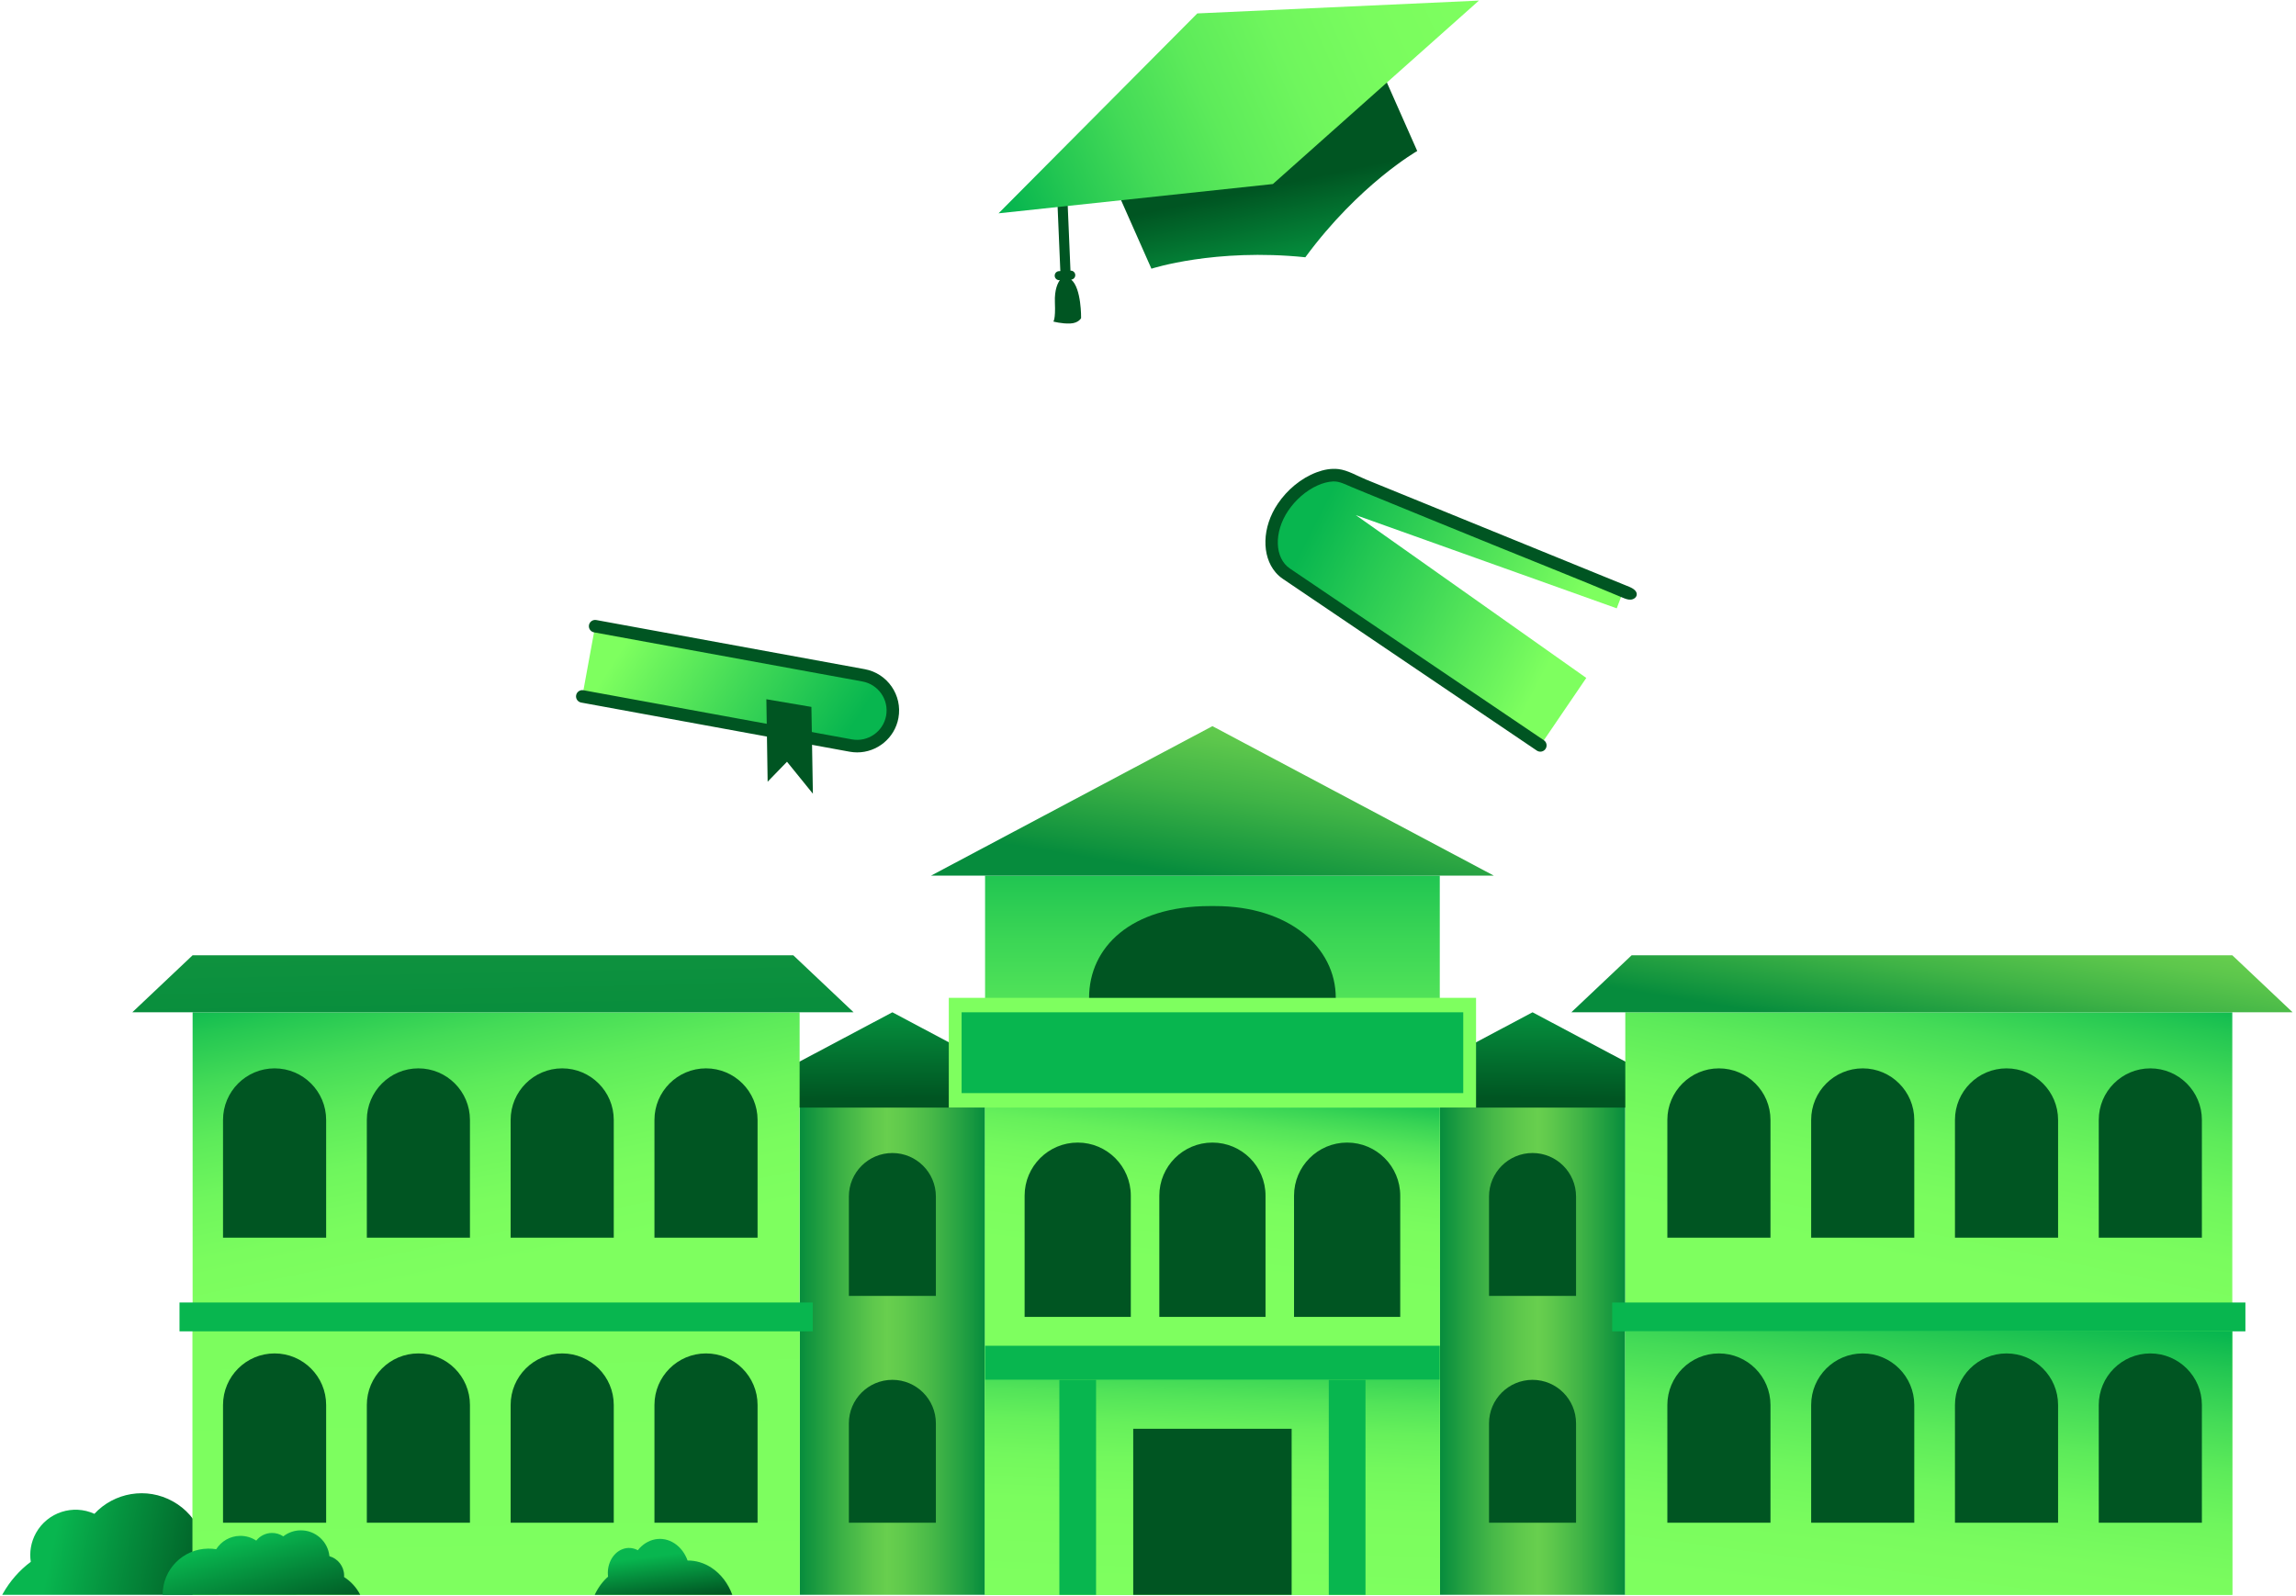 <svg width="653" height="454" viewBox="0 0 653 454" fill="none" xmlns="http://www.w3.org/2000/svg">
<path d="M370.81 138.268L371.874 138.02C373.905 137.01 376.022 136.512 378.025 136.59L382.212 135.616L461.666 168.137L459.813 173.034L385.606 146.515L451.154 192.83L438.085 212.029L365.867 163.191C360.65 159.664 360.219 151.192 364.901 144.268C366.595 141.763 368.727 139.808 371.003 138.496L370.811 138.272L370.81 138.268Z" fill="url(#paint0_linear_4378_31415)"/>
<path d="M362.789 162.808C358.777 158.122 358.879 149.987 363.424 143.267C366.077 139.346 369.991 136.027 374.443 134.347C376.413 133.602 378.558 133.18 380.665 133.427C383.326 133.738 386.034 135.391 388.512 136.4C400.861 141.432 413.208 146.466 425.557 151.498C437.906 156.53 450.253 161.564 462.601 166.596C462.848 166.697 463.095 166.797 463.343 166.899C464.398 167.328 465.654 168.083 465.495 169.214C465.386 169.987 464.578 170.509 463.798 170.559C463.017 170.612 462.261 170.312 461.537 170.016C449.326 164.866 436.984 160.007 424.712 155.004C412.509 150.028 400.297 145.076 388.109 140.061C386.88 139.556 385.652 139.049 384.424 138.541C382.79 137.867 380.967 136.858 379.176 136.939C377.641 137.01 376.162 137.434 374.764 138.06C371.376 139.579 368.447 142.198 366.374 145.26C362.249 151.36 362.47 158.739 366.861 161.711L439.079 210.548C439.895 211.098 440.107 212.206 439.558 213.021C439.007 213.836 437.897 214.049 437.084 213.497L364.865 164.66C364.081 164.129 363.386 163.505 362.785 162.803L362.789 162.808Z" fill="#005522"/>
<path d="M304.664 79.538C305.333 79.468 305.843 78.892 305.814 78.211C305.784 77.501 305.185 76.95 304.475 76.981H304.452L303.541 55.474L302.051 54.415L302.098 55.536L300.609 54.476L301.567 77.106L301.195 77.123C300.485 77.153 299.934 77.752 299.965 78.462C299.995 79.172 300.594 79.724 301.304 79.693L301.434 79.686C300.944 80.335 299.86 82.224 300.022 86.061C300.23 90.987 299.57 91.456 299.57 91.456C299.57 91.456 301.965 92.117 304.368 92.016C306.771 91.915 307.473 90.481 307.473 90.481C307.473 90.481 307.609 81.991 304.666 79.543L304.664 79.538Z" fill="#005522"/>
<path d="M349.949 25.093L312.15 41.834L327.473 76.431C327.473 76.431 345.527 70.54 371.245 73.178C386.575 52.361 403.071 42.951 403.071 42.951L387.748 8.354L349.949 25.095V25.093Z" fill="url(#paint1_linear_4378_31415)"/>
<path d="M340.525 3.817L283.994 60.676L362.017 52.345L420.623 0.167L340.525 3.817Z" fill="url(#paint2_linear_4378_31415)"/>
<path d="M169.266 178.115L245.613 192.093C251.127 193.103 254.779 198.391 253.769 203.906C252.759 209.42 247.471 213.073 241.956 212.062L165.61 198.085" fill="url(#paint3_linear_4378_31415)"/>
<path d="M243.789 214.008C243.08 214.008 242.359 213.945 241.635 213.813L165.288 199.835C164.321 199.658 163.679 198.73 163.856 197.763C164.033 196.794 164.961 196.154 165.93 196.331L242.277 210.309C246.814 211.14 251.185 208.124 252.016 203.582C252.847 199.043 249.831 194.675 245.289 193.844L168.943 179.866C167.976 179.689 167.334 178.761 167.511 177.794C167.688 176.827 168.616 176.187 169.585 176.362L245.931 190.339C252.403 191.525 256.705 197.753 255.52 204.224C254.467 209.973 249.436 214.008 243.787 214.008H243.789Z" fill="#005522"/>
<path d="M217.96 198.893L218.322 222.35L223.83 216.669L231.191 225.759L230.771 201.074L217.96 198.893Z" fill="#005522"/>
<path d="M84.322 453.631C81.851 447.916 77.553 442.935 71.697 439.659C67.078 437.073 62.058 435.868 57.118 435.909C55.589 432.292 52.894 429.137 49.203 427.072C41.676 422.859 32.459 424.535 26.844 430.589C20.803 427.823 13.55 430.115 10.248 436.015C8.793 438.616 8.339 441.503 8.754 444.237C5.576 446.623 2.831 449.695 0.763 453.389C0.718 453.469 0.674 453.551 0.63 453.631H84.319H84.322Z" fill="url(#paint4_linear_4378_31415)"/>
<path d="M227.418 453.631H280.18V308.712H227.418V453.631Z" fill="url(#paint5_linear_4378_31415)"/>
<path d="M253.798 287.935L304.815 315.039H202.78L253.798 287.935Z" fill="url(#paint6_linear_4378_31415)"/>
<path d="M266.175 368.608H241.422V340.34C241.422 333.509 246.969 327.965 253.797 327.965C260.629 327.965 266.172 333.512 266.172 340.34V368.608H266.175Z" fill="#005522"/>
<path d="M266.175 433.123H241.422V404.855C241.422 398.024 246.969 392.48 253.797 392.48C260.629 392.48 266.172 398.027 266.172 404.855V433.123H266.175Z" fill="#005522"/>
<path d="M462.245 308.711H409.484V453.631H462.245V308.711Z" fill="url(#paint7_linear_4378_31415)"/>
<path d="M435.866 287.935L384.848 315.039H486.883L435.866 287.935Z" fill="url(#paint8_linear_4378_31415)"/>
<path d="M435.866 327.962C442.697 327.962 448.241 333.509 448.241 340.338V368.605H423.488V340.338C423.488 333.506 429.035 327.962 435.863 327.962H435.866Z" fill="#005522"/>
<path d="M435.866 392.483C442.697 392.483 448.241 398.03 448.241 404.859V433.126H423.488V404.859C423.488 398.027 429.035 392.483 435.863 392.483H435.866Z" fill="#005522"/>
<path d="M409.484 249.053H280.162V453.633H409.484V249.053Z" fill="url(#paint9_linear_4378_31415)"/>
<path d="M409.484 315.039H280.162V453.631H409.484V315.039Z" fill="url(#paint10_linear_4378_31415)"/>
<path d="M409.484 392.482H280.162V453.633H409.484V392.482Z" fill="url(#paint11_linear_4378_31415)"/>
<path d="M311.732 392.482H301.292V453.633H311.732V392.482Z" fill="#08B64F"/>
<path d="M388.357 392.482H377.917V453.633H388.357V392.482Z" fill="#08B64F"/>
<path d="M367.353 406.402H322.298V453.631H367.353V406.402Z" fill="#005522"/>
<path d="M383.137 324.993C391.47 324.993 398.237 331.759 398.237 340.093V374.582H368.034V340.093C368.034 331.759 374.8 324.993 383.134 324.993H383.137Z" fill="#005522"/>
<path d="M344.824 324.993C353.158 324.993 359.924 331.759 359.924 340.093V374.582H329.721V340.093C329.721 331.759 336.488 324.993 344.821 324.993H344.824Z" fill="#005522"/>
<path d="M306.511 324.993C314.845 324.993 321.611 331.759 321.611 340.093V374.582H291.408V340.093C291.408 331.759 298.175 324.993 306.508 324.993H306.511Z" fill="#005522"/>
<path d="M409.484 382.789H280.162V392.483H409.484V382.789Z" fill="#08B64F"/>
<path d="M419.8 283.823H269.846V315.039H419.8V283.823Z" fill="#7EFF5F"/>
<path d="M416.159 287.935H273.49V310.924H416.159V287.935Z" fill="#08B64F"/>
<path d="M344.824 206.546L264.814 249.054H424.834L344.824 206.546Z" fill="url(#paint12_linear_4378_31415)"/>
<path d="M379.905 283.823H309.743C309.743 269.409 321.653 257.723 344.093 257.723H345.552C366.525 257.723 379.902 269.409 379.902 283.823H379.905Z" fill="#005522"/>
<path d="M634.882 287.935H462.246V453.631H634.882V287.935Z" fill="url(#paint13_linear_4378_31415)"/>
<path d="M634.882 378.685H462.246V453.631H634.882V378.685Z" fill="url(#paint14_linear_4378_31415)"/>
<path d="M488.872 384.968C496.964 384.968 503.536 391.54 503.536 399.632V433.126H474.208V399.632C474.208 391.54 480.78 384.968 488.872 384.968Z" fill="#005522"/>
<path d="M529.771 384.968C537.863 384.968 544.435 391.54 544.435 399.632V433.126H515.107V399.632C515.107 391.54 521.679 384.968 529.771 384.968Z" fill="#005522"/>
<path d="M570.671 384.968C578.763 384.968 585.335 391.54 585.335 399.632V433.126H556.007V399.632C556.007 391.54 562.579 384.968 570.671 384.968Z" fill="#005522"/>
<path d="M611.569 384.968C619.661 384.968 626.233 391.54 626.233 399.632V433.126H596.905V399.632C596.905 391.54 603.477 384.968 611.569 384.968Z" fill="#005522"/>
<path d="M488.872 303.887C496.964 303.887 503.536 310.459 503.536 318.551V352.045H474.208V318.551C474.208 310.459 480.78 303.887 488.872 303.887Z" fill="#005522"/>
<path d="M529.771 303.886C537.863 303.886 544.435 310.458 544.435 318.55V352.044H515.107V318.55C515.107 310.458 521.679 303.886 529.771 303.886Z" fill="#005522"/>
<path d="M570.671 303.886C578.763 303.886 585.335 310.458 585.335 318.55V352.044H556.007V318.55C556.007 310.458 562.579 303.886 570.671 303.886Z" fill="#005522"/>
<path d="M611.569 303.886C619.661 303.886 626.233 310.458 626.233 318.55V352.044H596.905V318.55C596.905 310.458 603.477 303.886 611.569 303.886Z" fill="#005522"/>
<path d="M464.051 271.716L446.895 287.935H652.038L634.882 271.716H464.051Z" fill="url(#paint15_linear_4378_31415)"/>
<path d="M638.611 370.484H458.516V378.688H638.611V370.484Z" fill="#08B64F"/>
<path d="M54.782 453.634H227.418L227.418 287.938H54.782L54.782 453.634Z" fill="url(#paint16_linear_4378_31415)"/>
<path d="M54.782 453.634H227.418V378.688H54.782V453.634Z" fill="url(#paint17_linear_4378_31415)"/>
<path d="M215.458 433.123H186.131V399.63C186.131 391.538 192.702 384.966 200.794 384.966C208.886 384.966 215.458 391.538 215.458 399.63V433.123Z" fill="#005522"/>
<path d="M174.557 433.123H145.229V399.63C145.229 391.538 151.801 384.966 159.893 384.966C167.985 384.966 174.557 391.538 174.557 399.63V433.123Z" fill="#005522"/>
<path d="M133.658 433.123H104.33V399.63C104.33 391.538 110.902 384.966 118.994 384.966C127.086 384.966 133.658 391.538 133.658 399.63V433.123Z" fill="#005522"/>
<path d="M92.759 433.123H63.431V399.63C63.431 391.538 70.003 384.966 78.095 384.966C86.187 384.966 92.759 391.538 92.759 399.63V433.123Z" fill="#005522"/>
<path d="M215.458 352.041H186.131V318.548C186.131 310.456 192.702 303.884 200.794 303.884C208.886 303.884 215.458 310.456 215.458 318.548V352.041Z" fill="#005522"/>
<path d="M174.557 352.041H145.229V318.548C145.229 310.456 151.801 303.884 159.893 303.884C167.985 303.884 174.557 310.456 174.557 318.548V352.041Z" fill="#005522"/>
<path d="M133.658 352.041H104.33V318.548C104.33 310.456 110.902 303.884 118.994 303.884C127.086 303.884 133.658 310.456 133.658 318.548V352.041Z" fill="#005522"/>
<path d="M92.759 352.041H63.431V318.548C63.431 310.456 70.003 303.884 78.095 303.884C86.187 303.884 92.759 310.456 92.759 318.548V352.041Z" fill="#005522"/>
<path d="M225.613 271.716L242.769 287.935H37.626L54.782 271.716H225.613Z" fill="url(#paint18_linear_4378_31415)"/>
<path d="M51.053 378.685H231.148V370.481H51.053V378.685Z" fill="#08B64F"/>
<path d="M208.273 453.631C207.119 450.485 205.107 447.743 202.37 445.937C200.211 444.514 197.863 443.851 195.554 443.872C194.838 441.881 193.58 440.143 191.854 439.006C188.337 436.687 184.027 437.609 181.399 440.941C178.574 439.418 175.184 440.679 173.64 443.928C172.96 445.36 172.748 446.95 172.942 448.456C171.454 449.769 170.173 451.46 169.207 453.496C169.186 453.54 169.166 453.584 169.145 453.628H208.273V453.631Z" fill="url(#paint19_linear_4378_31415)"/>
<path d="M102.453 453.614L46.254 453.631C46.236 446.461 51.989 440.59 59.18 440.487C59.967 440.476 60.738 440.534 61.49 440.655C62.915 438.411 65.407 436.902 68.265 436.861C69.968 436.837 71.555 437.335 72.878 438.207C73.912 436.902 75.503 436.057 77.297 436.03C78.507 436.013 79.635 436.372 80.569 436.997C81.921 435.948 83.609 435.314 85.45 435.288C89.728 435.226 93.28 438.464 93.693 442.644C96.073 443.318 97.832 445.489 97.87 448.087C97.87 448.249 97.867 448.408 97.855 448.567C99.799 449.819 101.39 451.543 102.447 453.614H102.453Z" fill="url(#paint20_linear_4378_31415)"/>
<defs>
<linearGradient id="paint0_linear_4378_31415" x1="372.773" y1="150.985" x2="441.866" y2="186.02" gradientUnits="userSpaceOnUse">
<stop stop-color="#08B64F"/>
<stop offset="0.52" stop-color="#44DB57"/>
<stop offset="1" stop-color="#7EFF5F"/>
</linearGradient>
<linearGradient id="paint1_linear_4378_31415" x1="367.678" y1="89.743" x2="359.911" y2="53.204" gradientUnits="userSpaceOnUse">
<stop stop-color="#08B64F"/>
<stop offset="0.63" stop-color="#037933"/>
<stop offset="1" stop-color="#005522"/>
</linearGradient>
<linearGradient id="paint2_linear_4378_31415" x1="282.96" y1="58.334" x2="419.586" y2="-2.181" gradientUnits="userSpaceOnUse">
<stop offset="0.03" stop-color="#08B64F"/>
<stop offset="0.14" stop-color="#24C752"/>
<stop offset="0.29" stop-color="#44DB57"/>
<stop offset="0.45" stop-color="#5DEB5A"/>
<stop offset="0.62" stop-color="#6FF65D"/>
<stop offset="0.8" stop-color="#7AFC5E"/>
<stop offset="1" stop-color="#7EFF5F"/>
</linearGradient>
<linearGradient id="paint3_linear_4378_31415" x1="237.035" y1="214.907" x2="180.744" y2="178.477" gradientUnits="userSpaceOnUse">
<stop stop-color="#08B64F"/>
<stop offset="0.52" stop-color="#44DB57"/>
<stop offset="1" stop-color="#7EFF5F"/>
</linearGradient>
<linearGradient id="paint4_linear_4378_31415" x1="15.321" y1="437.877" x2="62.303" y2="447.945" gradientUnits="userSpaceOnUse">
<stop stop-color="#08B64F"/>
<stop offset="0.63" stop-color="#037933"/>
<stop offset="1" stop-color="#005522"/>
</linearGradient>
<linearGradient id="paint5_linear_4378_31415" x1="280.18" y1="381.172" x2="227.418" y2="381.172" gradientUnits="userSpaceOnUse">
<stop stop-color="#068C3D"/>
<stop offset="0.12" stop-color="#23A042"/>
<stop offset="0.29" stop-color="#48B948"/>
<stop offset="0.44" stop-color="#5FC94C"/>
<stop offset="0.53" stop-color="#68CF4E"/>
<stop offset="0.61" stop-color="#5DC74C"/>
<stop offset="0.76" stop-color="#3FB346"/>
<stop offset="0.96" stop-color="#10933E"/>
<stop offset="1" stop-color="#068C3D"/>
</linearGradient>
<linearGradient id="paint6_linear_4378_31415" x1="253.535" y1="271.872" x2="253.783" y2="312.388" gradientUnits="userSpaceOnUse">
<stop stop-color="#08B64F"/>
<stop offset="0.63" stop-color="#037933"/>
<stop offset="1" stop-color="#005522"/>
</linearGradient>
<linearGradient id="paint7_linear_4378_31415" x1="409.484" y1="-198.166" x2="462.245" y2="-198.166" gradientUnits="userSpaceOnUse">
<stop stop-color="#068C3D"/>
<stop offset="0.12" stop-color="#23A042"/>
<stop offset="0.29" stop-color="#48B948"/>
<stop offset="0.44" stop-color="#5FC94C"/>
<stop offset="0.53" stop-color="#68CF4E"/>
<stop offset="0.61" stop-color="#5DC74C"/>
<stop offset="0.76" stop-color="#3FB346"/>
<stop offset="0.96" stop-color="#10933E"/>
<stop offset="1" stop-color="#068C3D"/>
</linearGradient>
<linearGradient id="paint8_linear_4378_31415" x1="436.131" y1="271.872" x2="435.881" y2="312.388" gradientUnits="userSpaceOnUse">
<stop stop-color="#08B64F"/>
<stop offset="0.63" stop-color="#037933"/>
<stop offset="1" stop-color="#005522"/>
</linearGradient>
<linearGradient id="paint9_linear_4378_31415" x1="344.824" y1="236.622" x2="344.824" y2="435.078" gradientUnits="userSpaceOnUse">
<stop stop-color="#08B64F"/>
<stop offset="0.05" stop-color="#1DC351"/>
<stop offset="0.15" stop-color="#3AD555"/>
<stop offset="0.25" stop-color="#53E459"/>
<stop offset="0.36" stop-color="#66F05B"/>
<stop offset="0.5" stop-color="#73F85D"/>
<stop offset="0.67" stop-color="#7BFD5E"/>
<stop offset="1" stop-color="#7EFF5F"/>
</linearGradient>
<linearGradient id="paint10_linear_4378_31415" x1="355.09" y1="305.292" x2="347.632" y2="362.71" gradientUnits="userSpaceOnUse">
<stop stop-color="#08B64F"/>
<stop offset="0.05" stop-color="#1DC351"/>
<stop offset="0.15" stop-color="#3AD555"/>
<stop offset="0.25" stop-color="#53E459"/>
<stop offset="0.36" stop-color="#66F05B"/>
<stop offset="0.5" stop-color="#73F85D"/>
<stop offset="0.67" stop-color="#7BFD5E"/>
<stop offset="1" stop-color="#7EFF5F"/>
</linearGradient>
<linearGradient id="paint11_linear_4378_31415" x1="346.604" y1="379.285" x2="343.622" y2="452.617" gradientUnits="userSpaceOnUse">
<stop stop-color="#08B64F"/>
<stop offset="0.05" stop-color="#1DC351"/>
<stop offset="0.15" stop-color="#3AD555"/>
<stop offset="0.25" stop-color="#53E459"/>
<stop offset="0.36" stop-color="#66F05B"/>
<stop offset="0.5" stop-color="#73F85D"/>
<stop offset="0.67" stop-color="#7BFD5E"/>
<stop offset="1" stop-color="#7EFF5F"/>
</linearGradient>
<linearGradient id="paint12_linear_4378_31415" x1="352.533" y1="202.802" x2="344.703" y2="249.784" gradientUnits="userSpaceOnUse">
<stop stop-color="#68CF4E"/>
<stop offset="0.18" stop-color="#5DC74C"/>
<stop offset="0.5" stop-color="#3FB346"/>
<stop offset="0.92" stop-color="#10933E"/>
<stop offset="1" stop-color="#068C3D"/>
</linearGradient>
<linearGradient id="paint13_linear_4378_31415" x1="569.999" y1="267.736" x2="550.61" y2="360.952" gradientUnits="userSpaceOnUse">
<stop offset="0.03" stop-color="#08B64F"/>
<stop offset="0.14" stop-color="#24C752"/>
<stop offset="0.29" stop-color="#44DB57"/>
<stop offset="0.45" stop-color="#5DEB5A"/>
<stop offset="0.62" stop-color="#6FF65D"/>
<stop offset="0.8" stop-color="#7AFC5E"/>
<stop offset="1" stop-color="#7EFF5F"/>
</linearGradient>
<linearGradient id="paint14_linear_4378_31415" x1="554.979" y1="368.855" x2="543.045" y2="456.854" gradientUnits="userSpaceOnUse">
<stop stop-color="#08B64F"/>
<stop offset="0.12" stop-color="#24C752"/>
<stop offset="0.28" stop-color="#44DB57"/>
<stop offset="0.44" stop-color="#5DEB5A"/>
<stop offset="0.61" stop-color="#6FF65D"/>
<stop offset="0.79" stop-color="#7AFC5E"/>
<stop offset="1" stop-color="#7EFF5F"/>
</linearGradient>
<linearGradient id="paint15_linear_4378_31415" x1="557.105" y1="242.117" x2="548.156" y2="295.812" gradientUnits="userSpaceOnUse">
<stop offset="0.28" stop-color="#68CF4E"/>
<stop offset="0.41" stop-color="#5DC74C"/>
<stop offset="0.64" stop-color="#3FB346"/>
<stop offset="0.94" stop-color="#10933E"/>
<stop offset="1" stop-color="#068C3D"/>
</linearGradient>
<linearGradient id="paint16_linear_4378_31415" x1="119.665" y1="267.736" x2="139.054" y2="360.952" gradientUnits="userSpaceOnUse">
<stop offset="0.03" stop-color="#08B64F"/>
<stop offset="0.14" stop-color="#24C752"/>
<stop offset="0.29" stop-color="#44DB57"/>
<stop offset="0.45" stop-color="#5DEB5A"/>
<stop offset="0.62" stop-color="#6FF65D"/>
<stop offset="0.8" stop-color="#7AFC5E"/>
<stop offset="1" stop-color="#7EFF5F"/>
</linearGradient>
<linearGradient id="paint17_linear_4378_31415" x1="134.686" y1="-198.165" x2="146.619" y2="456.854" gradientUnits="userSpaceOnUse">
<stop stop-color="#08B64F"/>
<stop offset="0.12" stop-color="#24C752"/>
<stop offset="0.28" stop-color="#44DB57"/>
<stop offset="0.44" stop-color="#5DEB5A"/>
<stop offset="0.61" stop-color="#6FF65D"/>
<stop offset="0.79" stop-color="#7AFC5E"/>
<stop offset="1" stop-color="#7EFF5F"/>
</linearGradient>
<linearGradient id="paint18_linear_4378_31415" x1="132.562" y1="-198.166" x2="141.511" y2="295.812" gradientUnits="userSpaceOnUse">
<stop offset="0.28" stop-color="#68CF4E"/>
<stop offset="0.41" stop-color="#5DC74C"/>
<stop offset="0.64" stop-color="#3FB346"/>
<stop offset="0.94" stop-color="#10933E"/>
<stop offset="1" stop-color="#068C3D"/>
</linearGradient>
<linearGradient id="paint19_linear_4378_31415" x1="187.391" y1="442.476" x2="188.911" y2="455.322" gradientUnits="userSpaceOnUse">
<stop stop-color="#08B64F"/>
<stop offset="0.63" stop-color="#037933"/>
<stop offset="1" stop-color="#005522"/>
</linearGradient>
<linearGradient id="paint20_linear_4378_31415" x1="70.009" y1="437.695" x2="76.722" y2="462.304" gradientUnits="userSpaceOnUse">
<stop stop-color="#08B64F"/>
<stop offset="0.63" stop-color="#037933"/>
<stop offset="1" stop-color="#005522"/>
</linearGradient>
</defs>
</svg>
